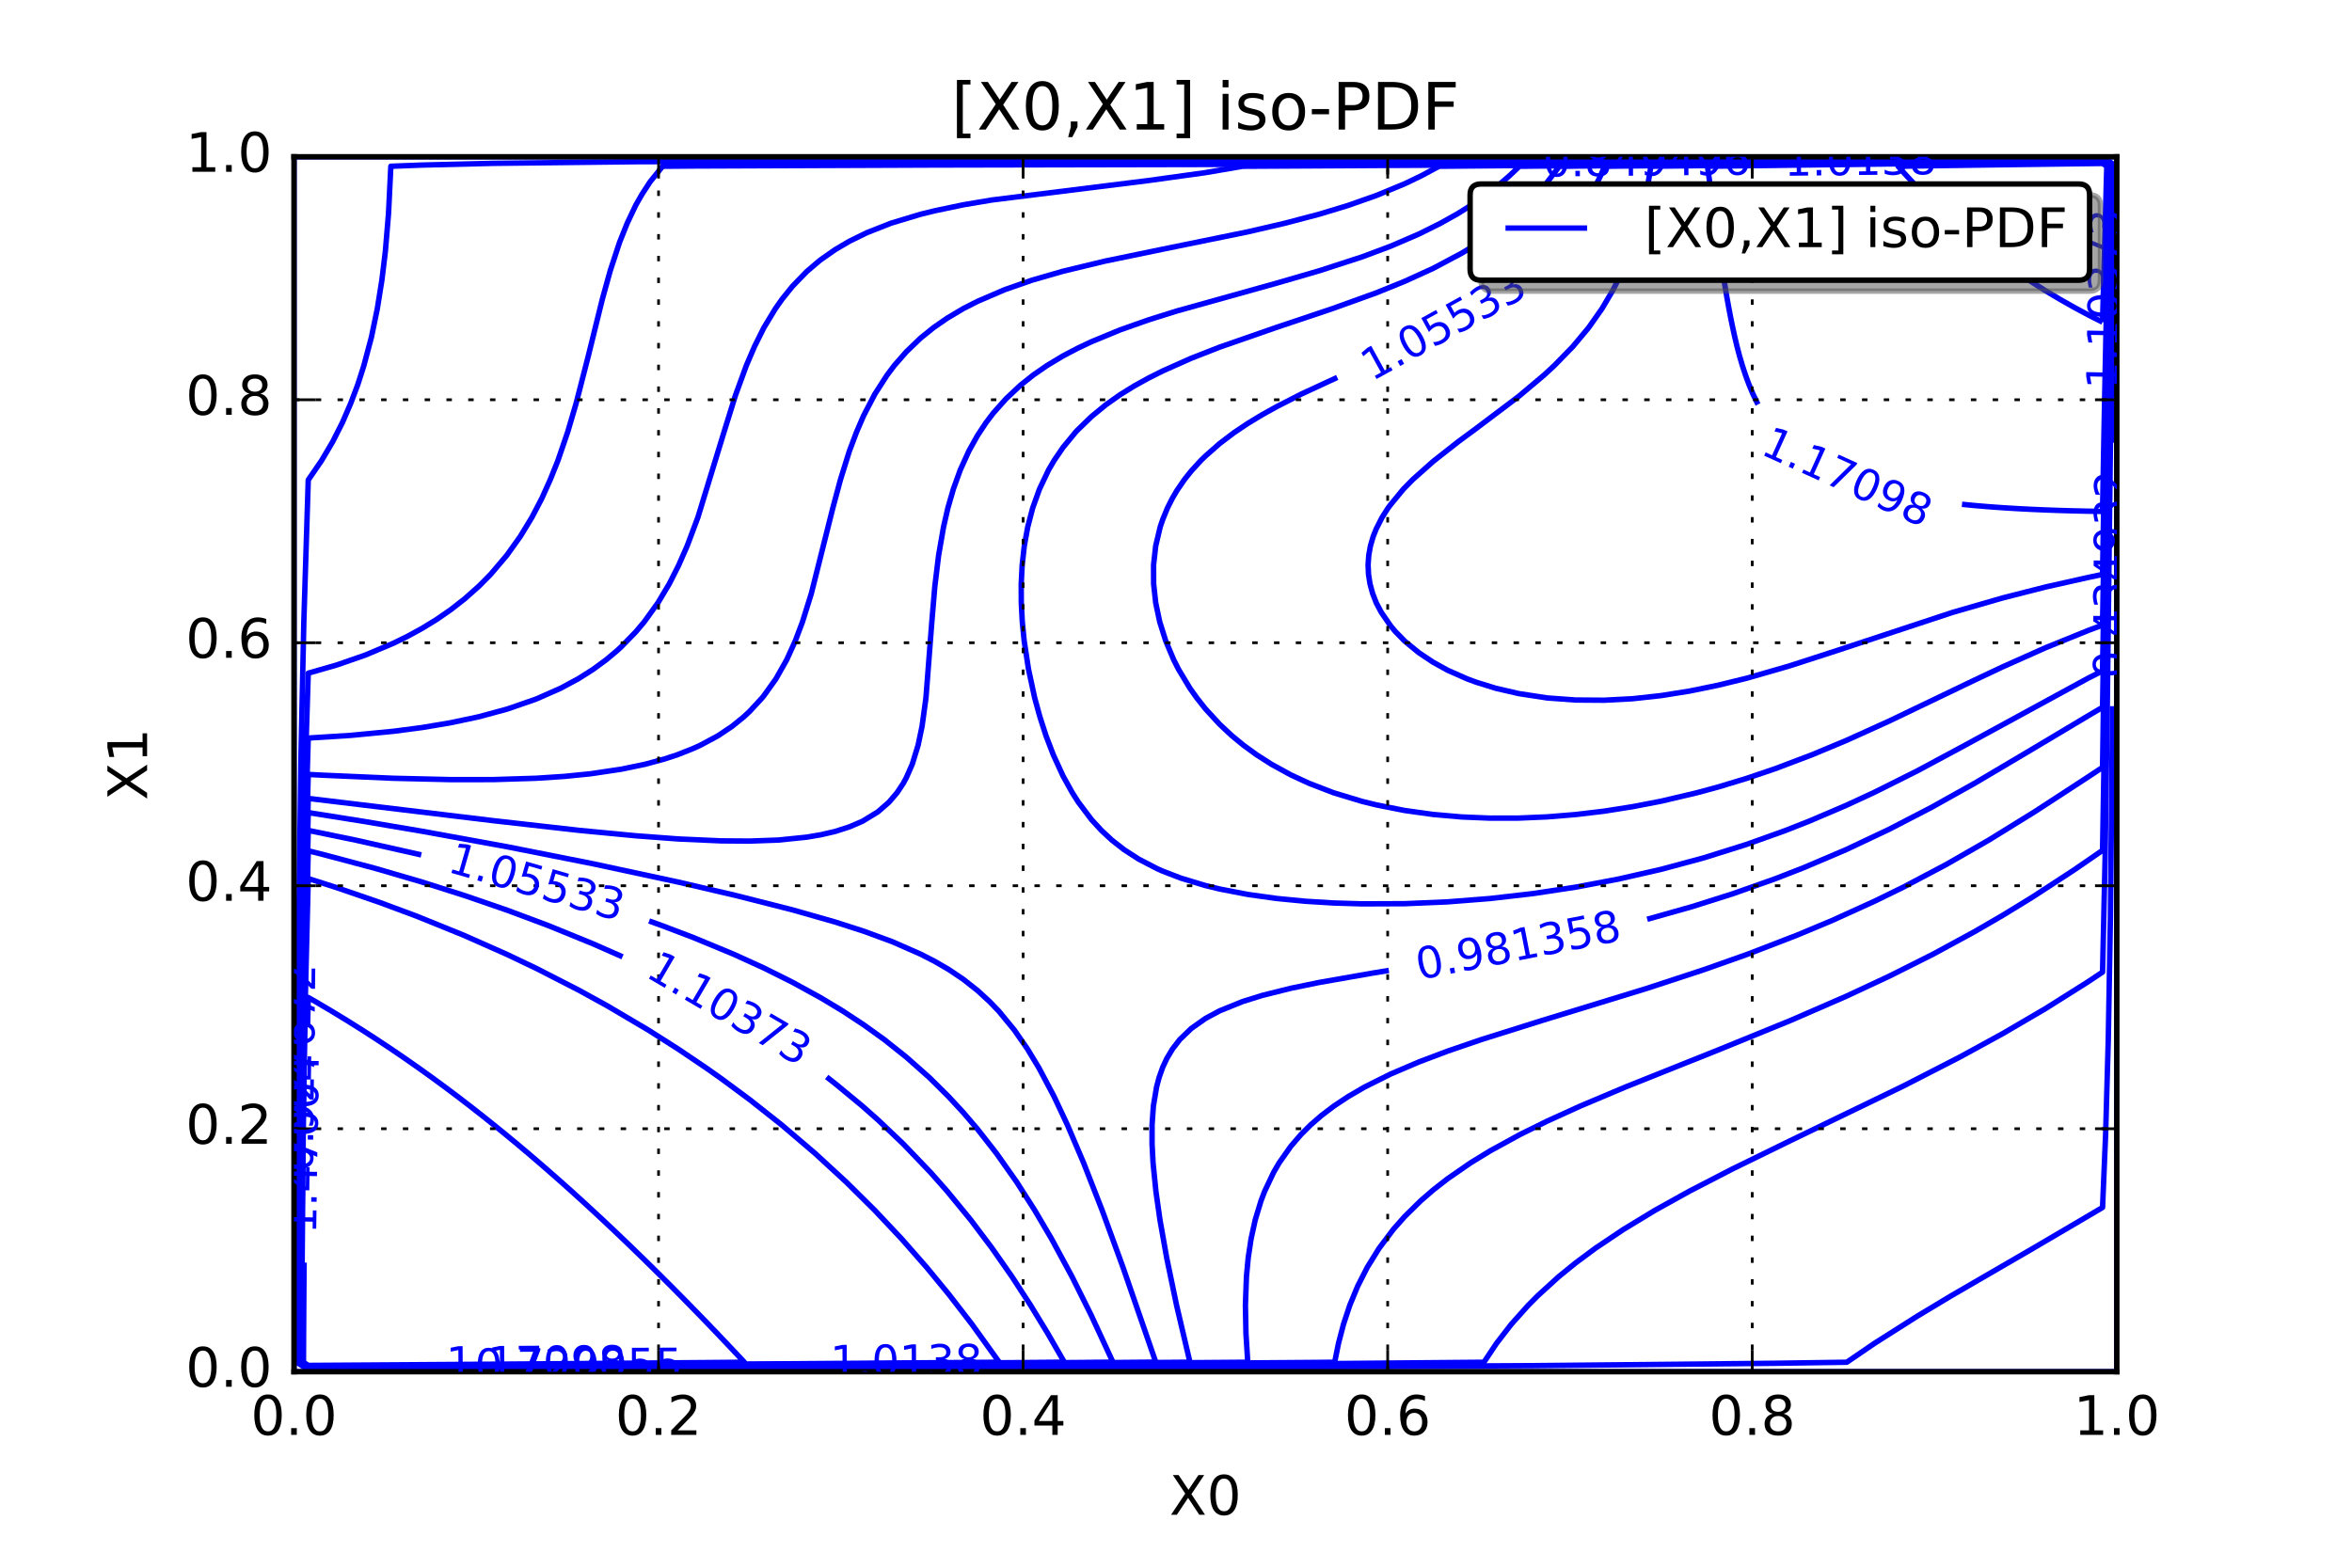 <?xml version="1.0" encoding="utf-8" standalone="no"?>
<!DOCTYPE svg PUBLIC "-//W3C//DTD SVG 1.1//EN"
  "http://www.w3.org/Graphics/SVG/1.1/DTD/svg11.dtd">
<!-- Created with matplotlib (http://matplotlib.org/) -->
<svg height="288pt" version="1.1" viewBox="0 0 432 288" width="432pt" xmlns="http://www.w3.org/2000/svg" xmlns:xlink="http://www.w3.org/1999/xlink">
 <defs>
  <style type="text/css">
*{stroke-linecap:butt;stroke-linejoin:round;stroke-miterlimit:100000;}
  </style>
 </defs>
 <g id="figure_1">
  <g id="patch_1">
   <path d="M 0 288 
L 432 288 
L 432 0 
L 0 0 
z
" style="fill:#ffffff;"/>
  </g>
  <g id="axes_1">
   <g id="patch_2">
    <path d="M 54 252 
L 388.8 252 
L 388.8 28.8 
L 54 28.8 
z
" style="fill:#ffffff;"/>
   </g>
   <g id="LineCollection_1">
    <path clip-path="url(#p05749e8654)" d="M 388.326 81.326 
L 388.727 30.544 
L 386.184 28.849 
L 169.088 29.548 
L 116.775 29.711 
L 90.619 30.005 
L 77.541 30.323 
L 71.787 30.544 
L 71.359 39.263 
L 70.775 46.237 
L 70.14 51.469 
L 69.304 56.7 
L 68.224 61.931 
L 66.832 67.162 
L 65.717 70.65 
L 64.402 74.138 
L 62.891 77.625 
L 61.125 81.112 
L 59.07 84.6 
L 56.616 88.176 
L 55.805 114.244 
L 55.286 138.656 
L 54.9 168.3 
L 54.637 206.662 
L 54.515 250.256 
L 56.616 251.657 
L 208.322 251.267 
L 281.559 250.885 
L 326.025 250.446 
L 339.208 250.256 
L 344.334 246.757 
L 352.181 241.778 
L 358.382 238.05 
L 373.413 229.331 
L 385.287 222.356 
L 386.184 221.817 
L 386.745 208.406 
L 387.236 190.969 
L 387.631 168.3 
L 387.963 135.169 
L 388.003 129.724 
L 388.003 129.724 
" style="fill:none;stroke:#0000ff;"/>
   </g>
   <g id="LineCollection_2">
    <path clip-path="url(#p05749e8654)" d="M 130.512 251.17 
L 224.016 250.682 
L 272.559 250.256 
L 274.882 246.769 
L 277.58 243.281 
L 280.699 239.794 
L 282.43 238.05 
L 286.263 234.562 
L 289.406 232.007 
L 293.008 229.331 
L 298.205 225.844 
L 303.959 222.356 
L 310.331 218.817 
L 318.178 214.763 
L 328.641 209.647 
L 349.566 199.527 
L 360.028 194.16 
L 367.875 189.868 
L 375.722 185.277 
L 383.291 180.506 
L 386.184 178.586 
L 386.649 157.838 
L 387.071 128.194 
L 388.239 30.544 
L 386.184 29.174 
L 302.484 29.794 
L 239.709 30.177 
L 171.703 30.317 
L 127.237 30.496 
L 121.707 30.544 
L 119.391 33.421 
L 117.866 35.775 
L 116.775 37.687 
L 115.202 41.006 
L 113.805 44.494 
L 112.085 49.725 
L 110.634 54.956 
L 108.049 65.419 
L 105.807 74.138 
L 104.267 79.369 
L 102.476 84.6 
L 101.081 88.088 
L 99.509 91.575 
L 97.687 95.062 
L 95.564 98.55 
L 93.07 102.037 
L 90.106 105.525 
L 88.003 107.647 
L 85.388 109.977 
L 82.772 112.021 
L 80.156 113.825 
L 77.541 115.427 
L 74.925 116.858 
L 72.309 118.145 
L 67.078 120.35 
L 61.847 122.165 
L 56.616 123.67 
L 55.991 143.887 
L 55.52 166.556 
L 55.144 196.2 
L 54.899 234.562 
L 54.853 250.256 
L 56.616 251.431 
L 82.113 251.349 
L 82.113 251.349 
" style="fill:none;stroke:#0000ff;"/>
   </g>
   <g id="LineCollection_3">
    <path clip-path="url(#p05749e8654)" d="M 278.285 30.258 
L 228.264 30.544 
L 221.4 31.717 
L 210.938 33.166 
L 182.166 36.742 
L 176.934 37.623 
L 171.703 38.72 
L 169.088 39.36 
L 163.643 41.006 
L 159.217 42.75 
L 156.009 44.321 
L 153.394 45.863 
L 150.778 47.693 
L 150.407 47.981 
L 148.162 49.897 
L 145.547 52.6 
L 143.651 54.956 
L 142.422 56.7 
L 140.31 60.188 
L 138.574 63.675 
L 137.08 67.162 
L 135.084 72.626 
L 132.981 79.369 
L 128.177 95.062 
L 126.215 100.294 
L 124.622 103.907 
L 122.921 107.269 
L 120.835 110.756 
L 118.324 114.244 
L 116.775 116.081 
L 114.159 118.769 
L 113.402 119.475 
L 111.324 121.219 
L 108.928 122.975 
L 106.193 124.706 
L 102.951 126.45 
L 98.466 128.424 
L 93.234 130.241 
L 87.93 131.681 
L 82.772 132.775 
L 77.541 133.654 
L 72.309 134.339 
L 64.463 135.094 
L 56.616 135.588 
L 56.06 154.35 
L 55.578 178.762 
L 55.229 208.406 
L 55.014 246.769 
L 55.005 250.256 
L 56.616 251.33 
L 171.703 250.806 
L 242.325 250.284 
L 245.143 250.256 
L 245.849 246.769 
L 246.763 243.281 
L 247.919 239.794 
L 249.359 236.306 
L 251.132 232.819 
L 253.296 229.331 
L 255.924 225.844 
L 258.019 223.476 
L 260.926 220.613 
L 263.25 218.601 
L 265.866 216.558 
L 270.09 213.637 
L 273.712 211.42 
L 279.217 208.406 
L 284.175 205.96 
L 290.304 203.175 
L 298.568 199.688 
L 316.016 192.713 
L 328.844 187.481 
L 339.103 183.02 
L 346.95 179.359 
L 355.085 175.275 
L 362.644 171.169 
L 367.875 168.135 
L 373.297 164.812 
L 380.953 159.816 
L 386.184 156.213 
L 386.623 129.938 
L 388.02 30.544 
L 386.184 29.32 
L 326.683 29.822 
L 326.683 29.822 
" style="fill:none;stroke:#0000ff;"/>
   </g>
   <g id="LineCollection_4">
    <path clip-path="url(#p05749e8654)" d="M 55.243 220.399 
L 55.098 250.256 
L 56.616 251.268 
L 169.088 250.713 
L 229.183 250.256 
L 228.851 245.025 
L 228.75 239.794 
L 228.938 234.562 
L 229.264 231.075 
L 229.789 227.588 
L 230.554 224.1 
L 231.612 220.613 
L 232.276 218.869 
L 233.925 215.381 
L 234.939 213.637 
L 237.094 210.58 
L 238.967 208.406 
L 240.72 206.662 
L 242.727 204.919 
L 245.027 203.175 
L 247.659 201.431 
L 250.66 199.688 
L 255.403 197.32 
L 260.634 195.084 
L 265.866 193.109 
L 272.111 190.969 
L 283.21 187.481 
L 302.484 181.574 
L 312.947 178.142 
L 321.049 175.275 
L 330.092 171.787 
L 336.488 169.112 
L 344.334 165.549 
L 349.566 162.99 
L 357.413 158.847 
L 365.259 154.35 
L 373.724 149.119 
L 383.569 142.706 
L 386.184 140.975 
L 386.753 102.037 
L 387.644 44.494 
L 387.886 30.544 
L 386.184 29.409 
L 315.562 30.071 
L 264.317 30.544 
L 261.072 32.288 
L 258.019 33.752 
L 252.787 35.916 
L 247.556 37.756 
L 242.325 39.343 
L 236.004 41.006 
L 229.247 42.578 
L 213.553 45.781 
L 202.907 47.981 
L 195.244 49.829 
L 189.559 51.469 
L 184.544 53.212 
L 179.55 55.359 
L 176.917 56.7 
L 173.984 58.444 
L 171.467 60.188 
L 169.088 62.108 
L 166.472 64.619 
L 164.247 67.162 
L 162.935 68.906 
L 160.689 72.394 
L 158.625 76.358 
L 157.325 79.369 
L 156.009 82.864 
L 154.378 88.088 
L 152.97 93.319 
L 149.025 109.013 
L 147.393 114.244 
L 146.077 117.731 
L 144.492 121.219 
L 142.52 124.706 
L 140.316 127.792 
L 139.995 128.194 
L 137.7 130.677 
L 136.628 131.681 
L 134.477 133.425 
L 131.872 135.169 
L 128.628 136.912 
L 127.237 137.541 
L 124.415 138.656 
L 122.006 139.445 
L 118.491 140.4 
L 114.159 141.302 
L 108.526 142.144 
L 103.697 142.629 
L 98.466 142.972 
L 90.619 143.216 
L 82.772 143.223 
L 72.309 142.977 
L 59.231 142.408 
L 56.616 142.271 
L 56.033 163.069 
L 55.846 172.003 
L 55.846 172.003 
" style="fill:none;stroke:#0000ff;"/>
   </g>
   <g id="LineCollection_5">
    <path clip-path="url(#p05749e8654)" d="M 302.549 168.88 
L 310.794 166.556 
L 318.178 164.22 
L 326.025 161.447 
L 331.256 159.415 
L 339.103 156.076 
L 346.95 152.37 
L 354.797 148.304 
L 362.699 143.887 
L 373.106 137.725 
L 383.569 131.479 
L 386.185 129.938 
L 387.794 30.544 
L 386.184 29.47 
L 318.178 30.141 
L 279.079 30.544 
L 277.248 32.288 
L 275.23 34.031 
L 272.994 35.775 
L 270.503 37.519 
L 267.719 39.263 
L 264.603 41.006 
L 260.634 42.983 
L 255.403 45.236 
L 250.172 47.193 
L 242.325 49.739 
L 234.478 52.019 
L 216.169 57.128 
L 210.938 58.767 
L 205.706 60.615 
L 200.475 62.775 
L 197.859 64.011 
L 195.184 65.419 
L 192.291 67.162 
L 189.77 68.906 
L 187.397 70.799 
L 184.781 73.261 
L 182.443 75.881 
L 181.121 77.625 
L 179.55 79.995 
L 177.955 82.856 
L 176.372 86.344 
L 175.113 89.831 
L 174.101 93.319 
L 173.304 96.806 
L 172.396 102.037 
L 171.703 107.727 
L 171.152 114.244 
L 170.074 128.194 
L 169.358 133.425 
L 168.628 136.912 
L 167.555 140.4 
L 166.472 142.864 
L 165.92 143.887 
L 164.768 145.631 
L 163.276 147.375 
L 161.241 149.146 
L 158.431 150.863 
L 156.009 151.906 
L 153.394 152.747 
L 150.778 153.351 
L 148.162 153.796 
L 142.931 154.327 
L 137.7 154.515 
L 132.469 154.477 
L 124.622 154.127 
L 116.775 153.541 
L 106.312 152.54 
L 90.619 150.768 
L 56.616 146.674 
L 56.069 166.556 
L 55.628 190.969 
L 55.3 222.356 
L 55.161 250.256 
L 56.616 251.226 
L 166.472 250.655 
L 218.564 250.256 
L 216.106 239.794 
L 214.29 231.075 
L 213.054 224.1 
L 212.311 218.869 
L 211.786 213.637 
L 211.604 210.15 
L 211.604 206.662 
L 211.849 203.175 
L 212.434 199.688 
L 212.897 197.944 
L 213.553 196.089 
L 214.313 194.456 
L 215.354 192.713 
L 216.703 190.969 
L 218.784 188.959 
L 221.4 187.107 
L 224.016 185.699 
L 228.227 183.994 
L 231.863 182.862 
L 237.094 181.557 
L 242.325 180.482 
L 252.134 178.762 
L 255.093 178.279 
L 255.093 178.279 
" style="fill:none;stroke:#0000ff;"/>
   </g>
   <g id="LineCollection_6">
    <path clip-path="url(#p05749e8654)" d="M 185.871 250.473 
L 212.291 250.256 
L 206.264 232.819 
L 202.44 222.356 
L 199.031 213.637 
L 196.056 206.662 
L 193.598 201.431 
L 190.827 196.2 
L 188.722 192.713 
L 186.305 189.225 
L 183.435 185.738 
L 181.755 183.994 
L 179.55 181.972 
L 176.934 179.908 
L 174.319 178.147 
L 171.703 176.622 
L 169.07 175.275 
L 163.856 172.987 
L 158.625 171.066 
L 153.394 169.385 
L 145.547 167.15 
L 135.084 164.494 
L 124.622 162.059 
L 108.928 158.685 
L 93.234 155.576 
L 77.541 152.714 
L 66.602 150.863 
L 56.616 149.278 
L 56.059 170.044 
L 55.633 194.456 
L 55.318 225.844 
L 55.2 250.256 
L 56.616 251.2 
L 147.072 250.735 
L 147.072 250.735 
" style="fill:none;stroke:#0000ff;"/>
    <path clip-path="url(#p05749e8654)" d="M 322.32 30.154 
L 286.422 30.544 
L 283.759 34.031 
L 281.559 36.492 
L 278.66 39.263 
L 276.328 41.223 
L 273.712 43.178 
L 271.097 44.928 
L 268.481 46.51 
L 263.25 49.289 
L 258.019 51.675 
L 252.787 53.794 
L 244.724 56.7 
L 234.323 60.188 
L 224.016 63.773 
L 218.784 65.82 
L 213.553 68.149 
L 210.938 69.462 
L 208.322 70.909 
L 205.706 72.53 
L 203.091 74.38 
L 200.475 76.528 
L 197.859 79.066 
L 197.574 79.369 
L 195.244 82.206 
L 193.612 84.6 
L 192.589 86.344 
L 190.934 89.831 
L 189.678 93.319 
L 188.768 96.806 
L 188.137 100.294 
L 187.747 103.781 
L 187.57 107.269 
L 187.584 110.756 
L 187.769 114.244 
L 188.114 117.731 
L 188.912 122.963 
L 190.04 128.194 
L 190.997 131.681 
L 192.124 135.169 
L 193.459 138.656 
L 195.244 142.547 
L 196.955 145.631 
L 198.068 147.375 
L 200.475 150.566 
L 202.35 152.606 
L 204.234 154.35 
L 206.464 156.094 
L 209.166 157.838 
L 212.534 159.581 
L 213.553 160.036 
L 216.904 161.325 
L 221.4 162.684 
L 224.016 163.319 
L 229.247 164.328 
L 234.478 165.058 
L 239.709 165.566 
L 244.941 165.888 
L 250.172 166.048 
L 258.019 166.016 
L 265.866 165.682 
L 273.712 165.065 
L 281.559 164.162 
L 289.406 162.979 
L 297.253 161.497 
L 305.1 159.708 
L 312.947 157.592 
L 320.794 155.128 
L 327.842 152.606 
L 332.281 150.863 
L 339.103 147.949 
L 344.334 145.526 
L 352.181 141.599 
L 360.91 136.912 
L 383.569 124.568 
L 386.184 123.253 
L 387.739 30.544 
L 386.184 29.507 
L 361.118 29.738 
L 361.118 29.738 
" style="fill:none;stroke:#0000ff;"/>
   </g>
   <g id="LineCollection_7">
    <path clip-path="url(#p05749e8654)" d="M 77.374 157.056 
L 65.365 154.35 
L 56.616 152.552 
L 56.614 152.606 
L 56.067 173.531 
L 55.629 199.688 
L 55.337 231.075 
L 55.249 250.256 
L 56.616 251.167 
L 161.241 250.59 
L 204.423 250.256 
L 200.384 241.537 
L 196.912 234.562 
L 193.142 227.588 
L 190.012 222.272 
L 186.721 217.125 
L 183.031 211.894 
L 179.55 207.444 
L 176.934 204.385 
L 174.2 201.431 
L 170.683 197.944 
L 166.472 194.212 
L 162.399 190.969 
L 158.625 188.257 
L 154.798 185.738 
L 150.778 183.318 
L 145.547 180.45 
L 140.316 177.837 
L 134.692 175.275 
L 127.237 172.19 
L 121.584 170.044 
L 119.229 169.194 
L 119.229 169.194 
" style="fill:none;stroke:#0000ff;"/>
    <path clip-path="url(#p05749e8654)" d="M 245.614 69.337 
L 239.014 72.394 
L 234.478 74.716 
L 231.863 76.168 
L 229.247 77.747 
L 226.631 79.499 
L 224.016 81.485 
L 221.4 83.788 
L 220.562 84.6 
L 218.784 86.546 
L 217.558 88.088 
L 216.169 90.116 
L 215.311 91.575 
L 214.432 93.319 
L 213.553 95.463 
L 213.098 96.806 
L 212.272 100.294 
L 211.882 103.781 
L 211.892 107.269 
L 212.273 110.756 
L 213.01 114.244 
L 214.109 117.731 
L 215.582 121.219 
L 216.466 122.963 
L 218.567 126.45 
L 219.806 128.194 
L 221.4 130.211 
L 224.016 133.057 
L 226.277 135.169 
L 228.401 136.912 
L 230.796 138.656 
L 233.525 140.4 
L 237.094 142.357 
L 240.4 143.887 
L 244.941 145.64 
L 250.172 147.222 
L 252.787 147.864 
L 258.019 148.899 
L 263.25 149.626 
L 268.481 150.085 
L 273.712 150.301 
L 278.944 150.291 
L 284.175 150.067 
L 289.406 149.641 
L 294.637 149.02 
L 299.869 148.195 
L 305.1 147.187 
L 311.703 145.631 
L 315.562 144.585 
L 320.794 143 
L 326.025 141.228 
L 332.82 138.656 
L 339.103 136.034 
L 346.95 132.484 
L 362.644 124.955 
L 367.875 122.49 
L 375.722 118.991 
L 383.569 115.812 
L 386.184 114.832 
L 387.325 47.981 
L 387.668 30.544 
L 386.184 29.555 
L 320.794 30.245 
L 294.717 30.544 
L 293.978 32.288 
L 292.022 36.293 
L 290.247 39.263 
L 289.079 41.006 
L 286.367 44.494 
L 283.249 47.82 
L 283.249 47.82 
" style="fill:none;stroke:#0000ff;"/>
   </g>
   <g id="LineCollection_8">
    <path clip-path="url(#p05749e8654)" d="M 114.346 175.778 
L 108.928 173.392 
L 100.723 170.044 
L 93.234 167.244 
L 85.388 164.541 
L 77.541 162.048 
L 69.104 159.581 
L 59.231 156.951 
L 56.616 156.297 
L 56.086 177.019 
L 55.659 203.175 
L 55.376 234.562 
L 55.306 250.256 
L 56.616 251.129 
L 161.241 250.525 
L 195.493 250.256 
L 192.482 245.025 
L 189.292 239.794 
L 185.89 234.562 
L 182.166 229.239 
L 178.292 224.1 
L 173.996 218.869 
L 170.916 215.381 
L 165.905 210.15 
L 161.241 205.717 
L 158.369 203.175 
L 153.394 199.065 
L 151.837 197.847 
L 151.837 197.847 
" style="fill:none;stroke:#0000ff;"/>
    <path clip-path="url(#p05749e8654)" d="M 387.532 33.161 
L 387.586 30.544 
L 386.184 29.61 
L 323.409 30.299 
L 303.227 30.544 
L 302.366 35.775 
L 301.583 39.263 
L 300.625 42.75 
L 299.454 46.237 
L 298.025 49.725 
L 296.304 53.212 
L 294.247 56.7 
L 291.792 60.188 
L 288.883 63.675 
L 285.483 67.162 
L 283.598 68.906 
L 278.944 72.82 
L 271.097 78.739 
L 267.88 81.112 
L 263.25 84.75 
L 259.497 88.088 
L 257.786 89.831 
L 255.403 92.722 
L 254.955 93.319 
L 253.845 95.062 
L 252.787 97.143 
L 252.221 98.55 
L 251.713 100.294 
L 251.4 102.037 
L 251.282 103.781 
L 251.36 105.525 
L 251.636 107.269 
L 252.111 109.013 
L 252.787 110.756 
L 253.708 112.5 
L 255.403 114.953 
L 256.262 115.987 
L 258.019 117.789 
L 260.634 119.931 
L 263.25 121.671 
L 265.866 123.117 
L 269.454 124.706 
L 271.097 125.315 
L 274.751 126.45 
L 278.944 127.417 
L 284.175 128.218 
L 289.406 128.6 
L 294.637 128.637 
L 299.869 128.362 
L 305.1 127.789 
L 310.331 126.956 
L 315.562 125.884 
L 320.794 124.606 
L 328.641 122.347 
L 337.513 119.475 
L 358.648 112.5 
L 367.875 109.838 
L 375.722 107.837 
L 383.569 106.076 
L 386.185 105.525 
L 386.668 76.752 
L 386.668 76.752 
" style="fill:none;stroke:#0000ff;"/>
   </g>
   <g id="LineCollection_9">
    <path clip-path="url(#p05749e8654)" d="M 120.265 250.719 
L 183.534 250.256 
L 178.523 243.281 
L 174.319 237.837 
L 170.195 232.819 
L 165.603 227.588 
L 160.682 222.356 
L 155.4 217.125 
L 149.716 211.894 
L 143.578 206.662 
L 137.7 202.015 
L 132.469 198.143 
L 129.718 196.2 
L 124.55 192.713 
L 119.065 189.225 
L 111.544 184.783 
L 106.312 181.905 
L 98.466 177.884 
L 92.985 175.275 
L 85.107 171.787 
L 76.498 168.3 
L 69.694 165.77 
L 61.836 163.069 
L 56.616 161.395 
L 56.103 182.25 
L 55.694 208.406 
L 55.43 239.794 
L 55.386 250.256 
L 56.616 251.076 
L 76.666 250.973 
L 76.666 250.973 
" style="fill:none;stroke:#0000ff;"/>
    <path clip-path="url(#p05749e8654)" d="M 360.367 92.643 
L 362.644 92.868 
L 365.259 93.089 
L 367.875 93.276 
L 368.561 93.319 
L 370.491 93.436 
L 373.106 93.572 
L 375.722 93.684 
L 378.337 93.777 
L 380.953 93.852 
L 383.569 93.911 
L 386.184 93.956 
L 386.195 93.319 
L 386.226 91.575 
L 386.257 89.831 
L 386.288 88.088 
L 386.32 86.344 
L 386.351 84.6 
L 386.383 82.856 
L 386.416 81.112 
L 386.448 79.369 
L 386.481 77.625 
L 386.515 75.881 
L 386.549 74.138 
L 386.583 72.394 
L 386.617 70.65 
L 386.652 68.906 
L 386.687 67.162 
L 386.722 65.419 
L 386.758 63.675 
L 386.794 61.931 
L 386.83 60.188 
L 386.867 58.444 
L 386.903 56.7 
L 386.941 54.956 
L 386.978 53.212 
L 387.015 51.469 
L 387.053 49.725 
L 387.091 47.981 
L 387.129 46.237 
L 387.167 44.494 
L 387.205 42.75 
L 387.243 41.006 
L 387.281 39.263 
L 387.319 37.519 
L 387.357 35.775 
L 387.395 34.031 
L 387.433 32.288 
L 387.471 30.544 
L 386.184 29.686 
L 383.569 29.712 
L 380.953 29.738 
L 378.337 29.765 
L 375.722 29.792 
L 373.106 29.82 
L 370.491 29.848 
L 367.875 29.876 
L 365.259 29.905 
L 362.644 29.935 
L 360.028 29.964 
L 357.413 29.995 
L 354.797 30.025 
L 352.181 30.056 
L 349.566 30.088 
L 346.95 30.12 
L 344.334 30.152 
L 341.719 30.184 
L 339.103 30.217 
L 336.488 30.25 
L 333.872 30.283 
L 331.256 30.316 
L 328.641 30.35 
L 326.025 30.383 
L 323.409 30.417 
L 320.794 30.451 
L 318.178 30.485 
L 315.562 30.519 
L 313.612 30.544 
L 313.859 32.288 
L 314.106 34.031 
L 314.353 35.775 
L 314.6 37.519 
L 314.849 39.263 
L 315.1 41.006 
L 315.353 42.75 
L 315.562 44.187 
L 315.608 44.494 
L 315.861 46.237 
L 316.119 47.981 
L 316.384 49.725 
L 316.658 51.469 
L 316.944 53.212 
L 317.243 54.956 
L 317.56 56.7 
L 317.896 58.444 
L 318.178 59.82 
L 318.256 60.188 
L 318.637 61.931 
L 319.053 63.675 
L 319.513 65.419 
L 320.026 67.162 
L 320.602 68.906 
L 320.794 69.445 
L 321.244 70.65 
L 321.973 72.394 
L 322.815 74.138 
L 322.905 74.303 
" style="fill:none;stroke:#0000ff;"/>
   </g>
   <g id="LineCollection_10">
    <path clip-path="url(#p05749e8654)" d="M 55.855 231.949 
L 55.847 232.819 
L 55.833 234.562 
L 55.82 236.306 
L 55.807 238.05 
L 55.796 239.794 
L 55.785 241.537 
L 55.774 243.281 
L 55.764 245.025 
L 55.755 246.769 
L 55.747 248.512 
L 55.74 250.256 
L 56.616 250.84 
L 59.231 250.824 
L 61.847 250.807 
L 64.463 250.79 
L 67.078 250.774 
L 69.694 250.756 
L 72.309 250.739 
L 74.925 250.722 
L 77.541 250.704 
L 80.156 250.686 
L 82.772 250.669 
L 85.388 250.65 
L 88.003 250.632 
L 90.619 250.614 
L 93.234 250.595 
L 95.85 250.576 
L 98.466 250.557 
L 101.081 250.538 
L 103.697 250.519 
L 106.312 250.499 
L 108.928 250.479 
L 111.544 250.459 
L 114.159 250.439 
L 116.775 250.419 
L 119.391 250.398 
L 122.006 250.377 
L 124.622 250.356 
L 127.237 250.335 
L 129.853 250.314 
L 132.469 250.292 
L 135.084 250.27 
L 136.721 250.256 
L 135.084 248.512 
L 133.444 246.769 
L 132.469 245.747 
L 131.785 245.025 
L 130.11 243.281 
L 129.853 243.016 
L 128.429 241.537 
L 127.237 240.32 
L 126.727 239.794 
L 125.012 238.05 
L 124.622 237.658 
L 123.287 236.306 
L 122.006 235.032 
L 121.539 234.562 
L 119.778 232.819 
L 119.391 232.441 
L 118.004 231.075 
L 116.775 229.886 
L 116.207 229.331 
L 114.39 227.588 
L 114.159 227.369 
L 112.562 225.844 
L 111.544 224.891 
L 110.707 224.1 
L 108.928 222.452 
L 108.826 222.356 
L 106.932 220.613 
L 106.312 220.055 
L 105.011 218.869 
L 103.697 217.699 
L 103.059 217.125 
L 101.081 215.387 
L 101.075 215.381 
L 99.075 213.637 
L 98.466 213.119 
L 97.04 211.894 
L 95.85 210.896 
L 94.968 210.15 
L 93.234 208.72 
L 92.858 208.406 
L 90.71 206.662 
L 90.619 206.59 
L 88.53 204.919 
L 88.003 204.508 
L 86.305 203.175 
L 85.388 202.474 
L 84.032 201.431 
L 82.772 200.488 
L 81.709 199.688 
L 80.156 198.55 
L 79.333 197.944 
L 77.541 196.661 
L 76.9 196.2 
L 74.925 194.82 
L 74.407 194.456 
L 72.309 193.027 
L 71.85 192.713 
L 69.694 191.281 
L 69.224 190.969 
L 67.078 189.583 
L 66.525 189.225 
L 64.463 187.93 
L 63.747 187.481 
L 61.847 186.324 
L 60.883 185.738 
L 59.231 184.763 
L 57.926 183.994 
L 56.616 183.245 
L 56.597 183.994 
L 56.556 185.738 
L 56.515 187.481 
L 56.496 188.354 
" style="fill:none;stroke:#0000ff;"/>
    <path clip-path="url(#p05749e8654)" d="M 386.184 59.184 
L 386.204 58.444 
L 386.25 56.7 
L 386.296 54.956 
L 386.343 53.212 
L 386.39 51.469 
L 386.437 49.725 
L 386.484 47.981 
L 386.532 46.237 
L 386.579 44.494 
L 386.627 42.75 
L 386.675 41.006 
L 386.722 39.263 
L 386.77 37.519 
L 386.818 35.775 
L 386.865 34.031 
L 386.913 32.288 
L 386.96 30.544 
L 386.184 30.027 
L 383.569 30.059 
L 380.953 30.092 
L 378.337 30.125 
L 375.722 30.159 
L 373.106 30.194 
L 370.491 30.229 
L 367.875 30.265 
L 365.259 30.301 
L 362.644 30.338 
L 360.028 30.375 
L 357.413 30.413 
L 354.797 30.451 
L 352.181 30.49 
L 349.566 30.53 
L 348.629 30.544 
L 349.566 31.601 
L 350.188 32.288 
L 351.808 34.031 
L 352.181 34.425 
L 353.489 35.775 
L 354.797 37.079 
L 355.249 37.519 
L 357.082 39.263 
L 357.413 39.571 
L 358.993 41.006 
L 360.028 41.919 
L 360.996 42.75 
L 362.644 44.125 
L 363.099 44.494 
L 365.259 46.2 
L 365.308 46.237 
L 367.626 47.981 
L 367.875 48.164 
L 370.071 49.725 
L 370.491 50.017 
L 372.655 51.469 
L 373.106 51.765 
L 375.394 53.212 
L 375.722 53.416 
L 378.306 54.956 
L 378.337 54.975 
L 380.953 56.456 
L 381.402 56.7 
L 383.569 57.858 
L 384.714 58.444 
L 386.184 59.184 
" style="fill:none;stroke:#0000ff;"/>
   </g>
   <g id="line2d_1">
    <path clip-path="url(#p05749e8654)" d="M 54 252 
L 388.8 252 
L 388.8 28.8 
L 54 28.8 
L 54 252 
" style="fill:none;stroke:#0000ff;stroke-linecap:square;"/>
   </g>
   <g id="patch_3">
    <path d="M 54 252 
L 388.8 252 
" style="fill:none;stroke:#000000;stroke-linecap:square;stroke-linejoin:miter;"/>
   </g>
   <g id="patch_4">
    <path d="M 54 28.8 
L 388.8 28.8 
" style="fill:none;stroke:#000000;stroke-linecap:square;stroke-linejoin:miter;"/>
   </g>
   <g id="patch_5">
    <path d="M 388.8 252 
L 388.8 28.8 
" style="fill:none;stroke:#000000;stroke-linecap:square;stroke-linejoin:miter;"/>
   </g>
   <g id="patch_6">
    <path d="M 54 252 
L 54 28.8 
" style="fill:none;stroke:#000000;stroke-linecap:square;stroke-linejoin:miter;"/>
   </g>
   <g id="matplotlib.axis_1">
    <g id="xtick_1">
     <g id="line2d_2">
      <path clip-path="url(#p05749e8654)" d="M 54 252 
L 54 28.8 
" style="fill:none;stroke:#000000;stroke-dasharray:1,3;stroke-dashoffset:0.0;stroke-width:0.5;"/>
     </g>
     <g id="line2d_3">
      <defs>
       <path d="M 0 0 
L 0 -4 
" id="mb6bfdeb6b0" style="stroke:#000000;stroke-width:0.5;"/>
      </defs>
      <g>
       <use style="stroke:#000000;stroke-width:0.5;" x="54.0" xlink:href="#mb6bfdeb6b0" y="252.0"/>
      </g>
     </g>
     <g id="line2d_4">
      <defs>
       <path d="M 0 0 
L 0 4 
" id="m4d951a30f0" style="stroke:#000000;stroke-width:0.5;"/>
      </defs>
      <g>
       <use style="stroke:#000000;stroke-width:0.5;" x="54.0" xlink:href="#m4d951a30f0" y="28.8"/>
      </g>
     </g>
     <g id="text_1">
      <!-- 0.0 -->
      <defs>
       <path d="M 10.688 12.406 
L 21 12.406 
L 21 0 
L 10.688 0 
z
" id="BitstreamVeraSans-Roman-2e"/>
       <path d="M 31.781 66.406 
Q 24.172 66.406 20.328 58.906 
Q 16.5 51.422 16.5 36.375 
Q 16.5 21.391 20.328 13.891 
Q 24.172 6.391 31.781 6.391 
Q 39.453 6.391 43.281 13.891 
Q 47.125 21.391 47.125 36.375 
Q 47.125 51.422 43.281 58.906 
Q 39.453 66.406 31.781 66.406 
M 31.781 74.219 
Q 44.047 74.219 50.516 64.516 
Q 56.984 54.828 56.984 36.375 
Q 56.984 17.969 50.516 8.266 
Q 44.047 -1.422 31.781 -1.422 
Q 19.531 -1.422 13.062 8.266 
Q 6.594 17.969 6.594 36.375 
Q 6.594 54.828 13.062 64.516 
Q 19.531 74.219 31.781 74.219 
" id="BitstreamVeraSans-Roman-30"/>
      </defs>
      <g transform="translate(46.048 263.598)scale(0.1 -0.1)">
       <use xlink:href="#BitstreamVeraSans-Roman-30"/>
       <use x="63.623" xlink:href="#BitstreamVeraSans-Roman-2e"/>
       <use x="95.41" xlink:href="#BitstreamVeraSans-Roman-30"/>
      </g>
     </g>
    </g>
    <g id="xtick_2">
     <g id="line2d_5">
      <path clip-path="url(#p05749e8654)" d="M 120.96 252 
L 120.96 28.8 
" style="fill:none;stroke:#000000;stroke-dasharray:1,3;stroke-dashoffset:0.0;stroke-width:0.5;"/>
     </g>
     <g id="line2d_6">
      <g>
       <use style="stroke:#000000;stroke-width:0.5;" x="120.96" xlink:href="#mb6bfdeb6b0" y="252.0"/>
      </g>
     </g>
     <g id="line2d_7">
      <g>
       <use style="stroke:#000000;stroke-width:0.5;" x="120.96" xlink:href="#m4d951a30f0" y="28.8"/>
      </g>
     </g>
     <g id="text_2">
      <!-- 0.2 -->
      <defs>
       <path d="M 19.188 8.297 
L 53.609 8.297 
L 53.609 0 
L 7.328 0 
L 7.328 8.297 
Q 12.938 14.109 22.625 23.891 
Q 32.328 33.688 34.812 36.531 
Q 39.547 41.844 41.422 45.531 
Q 43.312 49.219 43.312 52.781 
Q 43.312 58.594 39.234 62.25 
Q 35.156 65.922 28.609 65.922 
Q 23.969 65.922 18.812 64.312 
Q 13.672 62.703 7.812 59.422 
L 7.812 69.391 
Q 13.766 71.781 18.938 73 
Q 24.125 74.219 28.422 74.219 
Q 39.75 74.219 46.484 68.547 
Q 53.219 62.891 53.219 53.422 
Q 53.219 48.922 51.531 44.891 
Q 49.859 40.875 45.406 35.406 
Q 44.188 33.984 37.641 27.219 
Q 31.109 20.453 19.188 8.297 
" id="BitstreamVeraSans-Roman-32"/>
      </defs>
      <g transform="translate(113.008 263.598)scale(0.1 -0.1)">
       <use xlink:href="#BitstreamVeraSans-Roman-30"/>
       <use x="63.623" xlink:href="#BitstreamVeraSans-Roman-2e"/>
       <use x="95.41" xlink:href="#BitstreamVeraSans-Roman-32"/>
      </g>
     </g>
    </g>
    <g id="xtick_3">
     <g id="line2d_8">
      <path clip-path="url(#p05749e8654)" d="M 187.92 252 
L 187.92 28.8 
" style="fill:none;stroke:#000000;stroke-dasharray:1,3;stroke-dashoffset:0.0;stroke-width:0.5;"/>
     </g>
     <g id="line2d_9">
      <g>
       <use style="stroke:#000000;stroke-width:0.5;" x="187.92" xlink:href="#mb6bfdeb6b0" y="252.0"/>
      </g>
     </g>
     <g id="line2d_10">
      <g>
       <use style="stroke:#000000;stroke-width:0.5;" x="187.92" xlink:href="#m4d951a30f0" y="28.8"/>
      </g>
     </g>
     <g id="text_3">
      <!-- 0.4 -->
      <defs>
       <path d="M 37.797 64.312 
L 12.891 25.391 
L 37.797 25.391 
z
M 35.203 72.906 
L 47.609 72.906 
L 47.609 25.391 
L 58.016 25.391 
L 58.016 17.188 
L 47.609 17.188 
L 47.609 0 
L 37.797 0 
L 37.797 17.188 
L 4.891 17.188 
L 4.891 26.703 
z
" id="BitstreamVeraSans-Roman-34"/>
      </defs>
      <g transform="translate(179.968 263.598)scale(0.1 -0.1)">
       <use xlink:href="#BitstreamVeraSans-Roman-30"/>
       <use x="63.623" xlink:href="#BitstreamVeraSans-Roman-2e"/>
       <use x="95.41" xlink:href="#BitstreamVeraSans-Roman-34"/>
      </g>
     </g>
    </g>
    <g id="xtick_4">
     <g id="line2d_11">
      <path clip-path="url(#p05749e8654)" d="M 254.88 252 
L 254.88 28.8 
" style="fill:none;stroke:#000000;stroke-dasharray:1,3;stroke-dashoffset:0.0;stroke-width:0.5;"/>
     </g>
     <g id="line2d_12">
      <g>
       <use style="stroke:#000000;stroke-width:0.5;" x="254.88" xlink:href="#mb6bfdeb6b0" y="252.0"/>
      </g>
     </g>
     <g id="line2d_13">
      <g>
       <use style="stroke:#000000;stroke-width:0.5;" x="254.88" xlink:href="#m4d951a30f0" y="28.8"/>
      </g>
     </g>
     <g id="text_4">
      <!-- 0.6 -->
      <defs>
       <path d="M 33.016 40.375 
Q 26.375 40.375 22.484 35.828 
Q 18.609 31.297 18.609 23.391 
Q 18.609 15.531 22.484 10.953 
Q 26.375 6.391 33.016 6.391 
Q 39.656 6.391 43.531 10.953 
Q 47.406 15.531 47.406 23.391 
Q 47.406 31.297 43.531 35.828 
Q 39.656 40.375 33.016 40.375 
M 52.594 71.297 
L 52.594 62.312 
Q 48.875 64.062 45.094 64.984 
Q 41.312 65.922 37.594 65.922 
Q 27.828 65.922 22.672 59.328 
Q 17.531 52.734 16.797 39.406 
Q 19.672 43.656 24.016 45.922 
Q 28.375 48.188 33.594 48.188 
Q 44.578 48.188 50.953 41.516 
Q 57.328 34.859 57.328 23.391 
Q 57.328 12.156 50.688 5.359 
Q 44.047 -1.422 33.016 -1.422 
Q 20.359 -1.422 13.672 8.266 
Q 6.984 17.969 6.984 36.375 
Q 6.984 53.656 15.188 63.938 
Q 23.391 74.219 37.203 74.219 
Q 40.922 74.219 44.703 73.484 
Q 48.484 72.75 52.594 71.297 
" id="BitstreamVeraSans-Roman-36"/>
      </defs>
      <g transform="translate(246.928 263.598)scale(0.1 -0.1)">
       <use xlink:href="#BitstreamVeraSans-Roman-30"/>
       <use x="63.623" xlink:href="#BitstreamVeraSans-Roman-2e"/>
       <use x="95.41" xlink:href="#BitstreamVeraSans-Roman-36"/>
      </g>
     </g>
    </g>
    <g id="xtick_5">
     <g id="line2d_14">
      <path clip-path="url(#p05749e8654)" d="M 321.84 252 
L 321.84 28.8 
" style="fill:none;stroke:#000000;stroke-dasharray:1,3;stroke-dashoffset:0.0;stroke-width:0.5;"/>
     </g>
     <g id="line2d_15">
      <g>
       <use style="stroke:#000000;stroke-width:0.5;" x="321.84" xlink:href="#mb6bfdeb6b0" y="252.0"/>
      </g>
     </g>
     <g id="line2d_16">
      <g>
       <use style="stroke:#000000;stroke-width:0.5;" x="321.84" xlink:href="#m4d951a30f0" y="28.8"/>
      </g>
     </g>
     <g id="text_5">
      <!-- 0.8 -->
      <defs>
       <path d="M 31.781 34.625 
Q 24.75 34.625 20.719 30.859 
Q 16.703 27.094 16.703 20.516 
Q 16.703 13.922 20.719 10.156 
Q 24.75 6.391 31.781 6.391 
Q 38.812 6.391 42.859 10.172 
Q 46.922 13.969 46.922 20.516 
Q 46.922 27.094 42.891 30.859 
Q 38.875 34.625 31.781 34.625 
M 21.922 38.812 
Q 15.578 40.375 12.031 44.719 
Q 8.5 49.078 8.5 55.328 
Q 8.5 64.062 14.719 69.141 
Q 20.953 74.219 31.781 74.219 
Q 42.672 74.219 48.875 69.141 
Q 55.078 64.062 55.078 55.328 
Q 55.078 49.078 51.531 44.719 
Q 48 40.375 41.703 38.812 
Q 48.828 37.156 52.797 32.312 
Q 56.781 27.484 56.781 20.516 
Q 56.781 9.906 50.312 4.234 
Q 43.844 -1.422 31.781 -1.422 
Q 19.734 -1.422 13.25 4.234 
Q 6.781 9.906 6.781 20.516 
Q 6.781 27.484 10.781 32.312 
Q 14.797 37.156 21.922 38.812 
M 18.312 54.391 
Q 18.312 48.734 21.844 45.562 
Q 25.391 42.391 31.781 42.391 
Q 38.141 42.391 41.719 45.562 
Q 45.312 48.734 45.312 54.391 
Q 45.312 60.062 41.719 63.234 
Q 38.141 66.406 31.781 66.406 
Q 25.391 66.406 21.844 63.234 
Q 18.312 60.062 18.312 54.391 
" id="BitstreamVeraSans-Roman-38"/>
      </defs>
      <g transform="translate(313.888 263.598)scale(0.1 -0.1)">
       <use xlink:href="#BitstreamVeraSans-Roman-30"/>
       <use x="63.623" xlink:href="#BitstreamVeraSans-Roman-2e"/>
       <use x="95.41" xlink:href="#BitstreamVeraSans-Roman-38"/>
      </g>
     </g>
    </g>
    <g id="xtick_6">
     <g id="line2d_17">
      <path clip-path="url(#p05749e8654)" d="M 388.8 252 
L 388.8 28.8 
" style="fill:none;stroke:#000000;stroke-dasharray:1,3;stroke-dashoffset:0.0;stroke-width:0.5;"/>
     </g>
     <g id="line2d_18">
      <g>
       <use style="stroke:#000000;stroke-width:0.5;" x="388.8" xlink:href="#mb6bfdeb6b0" y="252.0"/>
      </g>
     </g>
     <g id="line2d_19">
      <g>
       <use style="stroke:#000000;stroke-width:0.5;" x="388.8" xlink:href="#m4d951a30f0" y="28.8"/>
      </g>
     </g>
     <g id="text_6">
      <!-- 1.0 -->
      <defs>
       <path d="M 12.406 8.297 
L 28.516 8.297 
L 28.516 63.922 
L 10.984 60.406 
L 10.984 69.391 
L 28.422 72.906 
L 38.281 72.906 
L 38.281 8.297 
L 54.391 8.297 
L 54.391 0 
L 12.406 0 
z
" id="BitstreamVeraSans-Roman-31"/>
      </defs>
      <g transform="translate(380.848 263.598)scale(0.1 -0.1)">
       <use xlink:href="#BitstreamVeraSans-Roman-31"/>
       <use x="63.623" xlink:href="#BitstreamVeraSans-Roman-2e"/>
       <use x="95.41" xlink:href="#BitstreamVeraSans-Roman-30"/>
      </g>
     </g>
    </g>
    <g id="text_7">
     <!-- X0 -->
     <defs>
      <path d="M 6.297 72.906 
L 16.891 72.906 
L 35.016 45.797 
L 53.219 72.906 
L 63.812 72.906 
L 40.375 37.891 
L 65.375 0 
L 54.781 0 
L 34.281 31 
L 13.625 0 
L 2.984 0 
L 29 38.922 
z
" id="BitstreamVeraSans-Roman-58"/>
     </defs>
     <g transform="translate(214.794 278.277)scale(0.1 -0.1)">
      <use xlink:href="#BitstreamVeraSans-Roman-58"/>
      <use x="68.506" xlink:href="#BitstreamVeraSans-Roman-30"/>
     </g>
    </g>
   </g>
   <g id="matplotlib.axis_2">
    <g id="ytick_1">
     <g id="line2d_20">
      <path clip-path="url(#p05749e8654)" d="M 54 252 
L 388.8 252 
" style="fill:none;stroke:#000000;stroke-dasharray:1,3;stroke-dashoffset:0.0;stroke-width:0.5;"/>
     </g>
     <g id="line2d_21">
      <defs>
       <path d="M 0 0 
L 4 0 
" id="m86d8348f10" style="stroke:#000000;stroke-width:0.5;"/>
      </defs>
      <g>
       <use style="stroke:#000000;stroke-width:0.5;" x="54.0" xlink:href="#m86d8348f10" y="252.0"/>
      </g>
     </g>
     <g id="line2d_22">
      <defs>
       <path d="M 0 0 
L -4 0 
" id="m35d6f17c4f" style="stroke:#000000;stroke-width:0.5;"/>
      </defs>
      <g>
       <use style="stroke:#000000;stroke-width:0.5;" x="388.8" xlink:href="#m35d6f17c4f" y="252.0"/>
      </g>
     </g>
     <g id="text_8">
      <!-- 0.0 -->
      <g transform="translate(34.097 254.759)scale(0.1 -0.1)">
       <use xlink:href="#BitstreamVeraSans-Roman-30"/>
       <use x="63.623" xlink:href="#BitstreamVeraSans-Roman-2e"/>
       <use x="95.41" xlink:href="#BitstreamVeraSans-Roman-30"/>
      </g>
     </g>
    </g>
    <g id="ytick_2">
     <g id="line2d_23">
      <path clip-path="url(#p05749e8654)" d="M 54 207.36 
L 388.8 207.36 
" style="fill:none;stroke:#000000;stroke-dasharray:1,3;stroke-dashoffset:0.0;stroke-width:0.5;"/>
     </g>
     <g id="line2d_24">
      <g>
       <use style="stroke:#000000;stroke-width:0.5;" x="54.0" xlink:href="#m86d8348f10" y="207.36"/>
      </g>
     </g>
     <g id="line2d_25">
      <g>
       <use style="stroke:#000000;stroke-width:0.5;" x="388.8" xlink:href="#m35d6f17c4f" y="207.36"/>
      </g>
     </g>
     <g id="text_9">
      <!-- 0.2 -->
      <g transform="translate(34.097 210.119)scale(0.1 -0.1)">
       <use xlink:href="#BitstreamVeraSans-Roman-30"/>
       <use x="63.623" xlink:href="#BitstreamVeraSans-Roman-2e"/>
       <use x="95.41" xlink:href="#BitstreamVeraSans-Roman-32"/>
      </g>
     </g>
    </g>
    <g id="ytick_3">
     <g id="line2d_26">
      <path clip-path="url(#p05749e8654)" d="M 54 162.72 
L 388.8 162.72 
" style="fill:none;stroke:#000000;stroke-dasharray:1,3;stroke-dashoffset:0.0;stroke-width:0.5;"/>
     </g>
     <g id="line2d_27">
      <g>
       <use style="stroke:#000000;stroke-width:0.5;" x="54.0" xlink:href="#m86d8348f10" y="162.72"/>
      </g>
     </g>
     <g id="line2d_28">
      <g>
       <use style="stroke:#000000;stroke-width:0.5;" x="388.8" xlink:href="#m35d6f17c4f" y="162.72"/>
      </g>
     </g>
     <g id="text_10">
      <!-- 0.4 -->
      <g transform="translate(34.097 165.479)scale(0.1 -0.1)">
       <use xlink:href="#BitstreamVeraSans-Roman-30"/>
       <use x="63.623" xlink:href="#BitstreamVeraSans-Roman-2e"/>
       <use x="95.41" xlink:href="#BitstreamVeraSans-Roman-34"/>
      </g>
     </g>
    </g>
    <g id="ytick_4">
     <g id="line2d_29">
      <path clip-path="url(#p05749e8654)" d="M 54 118.08 
L 388.8 118.08 
" style="fill:none;stroke:#000000;stroke-dasharray:1,3;stroke-dashoffset:0.0;stroke-width:0.5;"/>
     </g>
     <g id="line2d_30">
      <g>
       <use style="stroke:#000000;stroke-width:0.5;" x="54.0" xlink:href="#m86d8348f10" y="118.08"/>
      </g>
     </g>
     <g id="line2d_31">
      <g>
       <use style="stroke:#000000;stroke-width:0.5;" x="388.8" xlink:href="#m35d6f17c4f" y="118.08"/>
      </g>
     </g>
     <g id="text_11">
      <!-- 0.6 -->
      <g transform="translate(34.097 120.839)scale(0.1 -0.1)">
       <use xlink:href="#BitstreamVeraSans-Roman-30"/>
       <use x="63.623" xlink:href="#BitstreamVeraSans-Roman-2e"/>
       <use x="95.41" xlink:href="#BitstreamVeraSans-Roman-36"/>
      </g>
     </g>
    </g>
    <g id="ytick_5">
     <g id="line2d_32">
      <path clip-path="url(#p05749e8654)" d="M 54 73.44 
L 388.8 73.44 
" style="fill:none;stroke:#000000;stroke-dasharray:1,3;stroke-dashoffset:0.0;stroke-width:0.5;"/>
     </g>
     <g id="line2d_33">
      <g>
       <use style="stroke:#000000;stroke-width:0.5;" x="54.0" xlink:href="#m86d8348f10" y="73.44"/>
      </g>
     </g>
     <g id="line2d_34">
      <g>
       <use style="stroke:#000000;stroke-width:0.5;" x="388.8" xlink:href="#m35d6f17c4f" y="73.44"/>
      </g>
     </g>
     <g id="text_12">
      <!-- 0.8 -->
      <g transform="translate(34.097 76.199)scale(0.1 -0.1)">
       <use xlink:href="#BitstreamVeraSans-Roman-30"/>
       <use x="63.623" xlink:href="#BitstreamVeraSans-Roman-2e"/>
       <use x="95.41" xlink:href="#BitstreamVeraSans-Roman-38"/>
      </g>
     </g>
    </g>
    <g id="ytick_6">
     <g id="line2d_35">
      <path clip-path="url(#p05749e8654)" d="M 54 28.8 
L 388.8 28.8 
" style="fill:none;stroke:#000000;stroke-dasharray:1,3;stroke-dashoffset:0.0;stroke-width:0.5;"/>
     </g>
     <g id="line2d_36">
      <g>
       <use style="stroke:#000000;stroke-width:0.5;" x="54.0" xlink:href="#m86d8348f10" y="28.8"/>
      </g>
     </g>
     <g id="line2d_37">
      <g>
       <use style="stroke:#000000;stroke-width:0.5;" x="388.8" xlink:href="#m35d6f17c4f" y="28.8"/>
      </g>
     </g>
     <g id="text_13">
      <!-- 1.0 -->
      <g transform="translate(34.097 31.559)scale(0.1 -0.1)">
       <use xlink:href="#BitstreamVeraSans-Roman-31"/>
       <use x="63.623" xlink:href="#BitstreamVeraSans-Roman-2e"/>
       <use x="95.41" xlink:href="#BitstreamVeraSans-Roman-30"/>
      </g>
     </g>
    </g>
    <g id="text_14">
     <!-- X1 -->
     <g transform="translate(27.017 147.006)rotate(-90.0)scale(0.1 -0.1)">
      <use xlink:href="#BitstreamVeraSans-Roman-58"/>
      <use x="68.506" xlink:href="#BitstreamVeraSans-Roman-31"/>
     </g>
    </g>
   </g>
   <g id="text_15">
    <g clip-path="url(#p05749e8654)">
     <!-- 0.434932 -->
     <defs>
      <path d="M 10.984 1.516 
L 10.984 10.5 
Q 14.703 8.734 18.5 7.812 
Q 22.312 6.891 25.984 6.891 
Q 35.75 6.891 40.891 13.453 
Q 46.047 20.016 46.781 33.406 
Q 43.953 29.203 39.594 26.953 
Q 35.25 24.703 29.984 24.703 
Q 19.047 24.703 12.672 31.312 
Q 6.297 37.938 6.297 49.422 
Q 6.297 60.641 12.938 67.422 
Q 19.578 74.219 30.609 74.219 
Q 43.266 74.219 49.922 64.516 
Q 56.594 54.828 56.594 36.375 
Q 56.594 19.141 48.406 8.859 
Q 40.234 -1.422 26.422 -1.422 
Q 22.703 -1.422 18.891 -0.688 
Q 15.094 0.047 10.984 1.516 
M 30.609 32.422 
Q 37.25 32.422 41.125 36.953 
Q 45.016 41.5 45.016 49.422 
Q 45.016 57.281 41.125 61.844 
Q 37.25 66.406 30.609 66.406 
Q 23.969 66.406 20.094 61.844 
Q 16.219 57.281 16.219 49.422 
Q 16.219 41.5 20.094 36.953 
Q 23.969 32.422 30.609 32.422 
" id="BitstreamVeraSans-Roman-39"/>
      <path d="M 40.578 39.312 
Q 47.656 37.797 51.625 33 
Q 55.609 28.219 55.609 21.188 
Q 55.609 10.406 48.188 4.484 
Q 40.766 -1.422 27.094 -1.422 
Q 22.516 -1.422 17.656 -0.516 
Q 12.797 0.391 7.625 2.203 
L 7.625 11.719 
Q 11.719 9.328 16.594 8.109 
Q 21.484 6.891 26.812 6.891 
Q 36.078 6.891 40.938 10.547 
Q 45.797 14.203 45.797 21.188 
Q 45.797 27.641 41.281 31.266 
Q 36.766 34.906 28.719 34.906 
L 20.219 34.906 
L 20.219 43.016 
L 29.109 43.016 
Q 36.375 43.016 40.234 45.922 
Q 44.094 48.828 44.094 54.297 
Q 44.094 59.906 40.109 62.906 
Q 36.141 65.922 28.719 65.922 
Q 24.656 65.922 20.016 65.031 
Q 15.375 64.156 9.812 62.312 
L 9.812 71.094 
Q 15.438 72.656 20.344 73.438 
Q 25.25 74.219 29.594 74.219 
Q 40.828 74.219 47.359 69.109 
Q 53.906 64.016 53.906 55.328 
Q 53.906 49.266 50.438 45.094 
Q 46.969 40.922 40.578 39.312 
" id="BitstreamVeraSans-Roman-33"/>
     </defs>
     <g style="fill:#0000ff;" transform="translate(390.246 124.625)rotate(-89.623)scale(0.08 -0.08)">
      <use xlink:href="#BitstreamVeraSans-Roman-30"/>
      <use x="63.623" xlink:href="#BitstreamVeraSans-Roman-2e"/>
      <use x="95.41" xlink:href="#BitstreamVeraSans-Roman-34"/>
      <use x="159.033" xlink:href="#BitstreamVeraSans-Roman-33"/>
      <use x="222.656" xlink:href="#BitstreamVeraSans-Roman-34"/>
      <use x="286.279" xlink:href="#BitstreamVeraSans-Roman-39"/>
      <use x="349.902" xlink:href="#BitstreamVeraSans-Roman-33"/>
      <use x="413.525" xlink:href="#BitstreamVeraSans-Roman-32"/>
     </g>
    </g>
   </g>
   <g id="text_16">
    <g clip-path="url(#p05749e8654)">
     <!-- 0.720955 -->
     <defs>
      <path d="M 8.203 72.906 
L 55.078 72.906 
L 55.078 68.703 
L 28.609 0 
L 18.312 0 
L 43.219 64.594 
L 8.203 64.594 
z
" id="BitstreamVeraSans-Roman-37"/>
      <path d="M 10.797 72.906 
L 49.516 72.906 
L 49.516 64.594 
L 19.828 64.594 
L 19.828 46.734 
Q 21.969 47.469 24.109 47.828 
Q 26.266 48.188 28.422 48.188 
Q 40.625 48.188 47.75 41.5 
Q 54.891 34.812 54.891 23.391 
Q 54.891 11.625 47.562 5.094 
Q 40.234 -1.422 26.906 -1.422 
Q 22.312 -1.422 17.547 -0.641 
Q 12.797 0.141 7.719 1.703 
L 7.719 11.625 
Q 12.109 9.234 16.797 8.062 
Q 21.484 6.891 26.703 6.891 
Q 35.156 6.891 40.078 11.328 
Q 45.016 15.766 45.016 23.391 
Q 45.016 31 40.078 35.438 
Q 35.156 39.891 26.703 39.891 
Q 22.75 39.891 18.812 39.016 
Q 14.891 38.141 10.797 36.281 
z
" id="BitstreamVeraSans-Roman-35"/>
     </defs>
     <g style="fill:#0000ff;" transform="translate(87.235 253.542)rotate(-0.212)scale(0.08 -0.08)">
      <use xlink:href="#BitstreamVeraSans-Roman-30"/>
      <use x="63.623" xlink:href="#BitstreamVeraSans-Roman-2e"/>
      <use x="95.41" xlink:href="#BitstreamVeraSans-Roman-37"/>
      <use x="159.033" xlink:href="#BitstreamVeraSans-Roman-32"/>
      <use x="222.656" xlink:href="#BitstreamVeraSans-Roman-30"/>
      <use x="286.279" xlink:href="#BitstreamVeraSans-Roman-39"/>
      <use x="349.902" xlink:href="#BitstreamVeraSans-Roman-35"/>
      <use x="413.525" xlink:href="#BitstreamVeraSans-Roman-35"/>
     </g>
    </g>
   </g>
   <g id="text_17">
    <g clip-path="url(#p05749e8654)">
     <!-- 0.849496 -->
     <g style="fill:#0000ff;" transform="translate(283.419 32.429)rotate(-0.519)scale(0.08 -0.08)">
      <use xlink:href="#BitstreamVeraSans-Roman-30"/>
      <use x="63.623" xlink:href="#BitstreamVeraSans-Roman-2e"/>
      <use x="95.41" xlink:href="#BitstreamVeraSans-Roman-38"/>
      <use x="159.033" xlink:href="#BitstreamVeraSans-Roman-34"/>
      <use x="222.656" xlink:href="#BitstreamVeraSans-Roman-39"/>
      <use x="286.279" xlink:href="#BitstreamVeraSans-Roman-34"/>
      <use x="349.902" xlink:href="#BitstreamVeraSans-Roman-39"/>
      <use x="413.525" xlink:href="#BitstreamVeraSans-Roman-36"/>
     </g>
    </g>
   </g>
   <g id="text_18">
    <g clip-path="url(#p05749e8654)">
     <!-- 0.927672 -->
     <g style="fill:#0000ff;" transform="translate(57.445 215.312)rotate(-89.294)scale(0.08 -0.08)">
      <use xlink:href="#BitstreamVeraSans-Roman-30"/>
      <use x="63.623" xlink:href="#BitstreamVeraSans-Roman-2e"/>
      <use x="95.41" xlink:href="#BitstreamVeraSans-Roman-39"/>
      <use x="159.033" xlink:href="#BitstreamVeraSans-Roman-32"/>
      <use x="222.656" xlink:href="#BitstreamVeraSans-Roman-37"/>
      <use x="286.279" xlink:href="#BitstreamVeraSans-Roman-36"/>
      <use x="349.902" xlink:href="#BitstreamVeraSans-Roman-37"/>
      <use x="413.525" xlink:href="#BitstreamVeraSans-Roman-32"/>
     </g>
    </g>
   </g>
   <g id="text_19">
    <g clip-path="url(#p05749e8654)">
     <!-- 0.981358 -->
     <g style="fill:#0000ff;" transform="translate(260.634 180.015)rotate(-11.05)scale(0.08 -0.08)">
      <use xlink:href="#BitstreamVeraSans-Roman-30"/>
      <use x="63.623" xlink:href="#BitstreamVeraSans-Roman-2e"/>
      <use x="95.41" xlink:href="#BitstreamVeraSans-Roman-39"/>
      <use x="159.033" xlink:href="#BitstreamVeraSans-Roman-38"/>
      <use x="222.656" xlink:href="#BitstreamVeraSans-Roman-31"/>
      <use x="286.279" xlink:href="#BitstreamVeraSans-Roman-33"/>
      <use x="349.902" xlink:href="#BitstreamVeraSans-Roman-35"/>
      <use x="413.525" xlink:href="#BitstreamVeraSans-Roman-38"/>
     </g>
    </g>
   </g>
   <g id="text_20">
    <g clip-path="url(#p05749e8654)">
     <!-- 1.0138 -->
     <g style="fill:#0000ff;" transform="translate(152.491 252.913)rotate(-0.387)scale(0.08 -0.08)">
      <use xlink:href="#BitstreamVeraSans-Roman-31"/>
      <use x="63.623" xlink:href="#BitstreamVeraSans-Roman-2e"/>
      <use x="95.41" xlink:href="#BitstreamVeraSans-Roman-30"/>
      <use x="159.033" xlink:href="#BitstreamVeraSans-Roman-31"/>
      <use x="222.656" xlink:href="#BitstreamVeraSans-Roman-33"/>
      <use x="286.279" xlink:href="#BitstreamVeraSans-Roman-38"/>
     </g>
    </g>
   </g>
   <g id="text_21">
    <g clip-path="url(#p05749e8654)">
     <!-- 1.0138 -->
     <g style="fill:#0000ff;" transform="translate(327.747 32.297)rotate(-0.616)scale(0.08 -0.08)">
      <use xlink:href="#BitstreamVeraSans-Roman-31"/>
      <use x="63.623" xlink:href="#BitstreamVeraSans-Roman-2e"/>
      <use x="95.41" xlink:href="#BitstreamVeraSans-Roman-30"/>
      <use x="159.033" xlink:href="#BitstreamVeraSans-Roman-31"/>
      <use x="222.656" xlink:href="#BitstreamVeraSans-Roman-33"/>
      <use x="286.279" xlink:href="#BitstreamVeraSans-Roman-38"/>
     </g>
    </g>
   </g>
   <g id="text_22">
    <g clip-path="url(#p05749e8654)">
     <!-- 1.05533 -->
     <g style="fill:#0000ff;" transform="translate(81.961 160.092)rotate(-343.889)scale(0.08 -0.08)">
      <use xlink:href="#BitstreamVeraSans-Roman-31"/>
      <use x="63.623" xlink:href="#BitstreamVeraSans-Roman-2e"/>
      <use x="95.41" xlink:href="#BitstreamVeraSans-Roman-30"/>
      <use x="159.033" xlink:href="#BitstreamVeraSans-Roman-35"/>
      <use x="222.656" xlink:href="#BitstreamVeraSans-Roman-35"/>
      <use x="286.279" xlink:href="#BitstreamVeraSans-Roman-33"/>
      <use x="349.902" xlink:href="#BitstreamVeraSans-Roman-33"/>
     </g>
    </g>
   </g>
   <g id="text_23">
    <g clip-path="url(#p05749e8654)">
     <!-- 1.05533 -->
     <g style="fill:#0000ff;" transform="translate(251.973 70.103)rotate(-28.851)scale(0.08 -0.08)">
      <use xlink:href="#BitstreamVeraSans-Roman-31"/>
      <use x="63.623" xlink:href="#BitstreamVeraSans-Roman-2e"/>
      <use x="95.41" xlink:href="#BitstreamVeraSans-Roman-30"/>
      <use x="159.033" xlink:href="#BitstreamVeraSans-Roman-35"/>
      <use x="222.656" xlink:href="#BitstreamVeraSans-Roman-35"/>
      <use x="286.279" xlink:href="#BitstreamVeraSans-Roman-33"/>
      <use x="349.902" xlink:href="#BitstreamVeraSans-Roman-33"/>
     </g>
    </g>
   </g>
   <g id="text_24">
    <g clip-path="url(#p05749e8654)">
     <!-- 1.10373 -->
     <g style="fill:#0000ff;" transform="translate(118.341 179.277)rotate(-329.623)scale(0.08 -0.08)">
      <use xlink:href="#BitstreamVeraSans-Roman-31"/>
      <use x="63.623" xlink:href="#BitstreamVeraSans-Roman-2e"/>
      <use x="95.41" xlink:href="#BitstreamVeraSans-Roman-31"/>
      <use x="159.033" xlink:href="#BitstreamVeraSans-Roman-30"/>
      <use x="222.656" xlink:href="#BitstreamVeraSans-Roman-33"/>
      <use x="286.279" xlink:href="#BitstreamVeraSans-Roman-37"/>
      <use x="349.902" xlink:href="#BitstreamVeraSans-Roman-33"/>
     </g>
    </g>
   </g>
   <g id="text_25">
    <g clip-path="url(#p05749e8654)">
     <!-- 1.10373 -->
     <g style="fill:#0000ff;" transform="translate(388.963 71.538)rotate(-88.858)scale(0.08 -0.08)">
      <use xlink:href="#BitstreamVeraSans-Roman-31"/>
      <use x="63.623" xlink:href="#BitstreamVeraSans-Roman-2e"/>
      <use x="95.41" xlink:href="#BitstreamVeraSans-Roman-31"/>
      <use x="159.033" xlink:href="#BitstreamVeraSans-Roman-30"/>
      <use x="222.656" xlink:href="#BitstreamVeraSans-Roman-33"/>
      <use x="286.279" xlink:href="#BitstreamVeraSans-Roman-37"/>
      <use x="349.902" xlink:href="#BitstreamVeraSans-Roman-33"/>
     </g>
    </g>
   </g>
   <g id="text_26">
    <g clip-path="url(#p05749e8654)">
     <!-- 1.17098 -->
     <g style="fill:#0000ff;" transform="translate(81.938 253.154)rotate(-0.334)scale(0.08 -0.08)">
      <use xlink:href="#BitstreamVeraSans-Roman-31"/>
      <use x="63.623" xlink:href="#BitstreamVeraSans-Roman-2e"/>
      <use x="95.41" xlink:href="#BitstreamVeraSans-Roman-31"/>
      <use x="159.033" xlink:href="#BitstreamVeraSans-Roman-37"/>
      <use x="222.656" xlink:href="#BitstreamVeraSans-Roman-30"/>
      <use x="286.279" xlink:href="#BitstreamVeraSans-Roman-39"/>
      <use x="349.902" xlink:href="#BitstreamVeraSans-Roman-38"/>
     </g>
    </g>
   </g>
   <g id="text_27">
    <g clip-path="url(#p05749e8654)">
     <!-- 1.17098 -->
     <g style="fill:#0000ff;" transform="translate(323.127 83.3)rotate(-335.601)scale(0.08 -0.08)">
      <use xlink:href="#BitstreamVeraSans-Roman-31"/>
      <use x="63.623" xlink:href="#BitstreamVeraSans-Roman-2e"/>
      <use x="95.41" xlink:href="#BitstreamVeraSans-Roman-31"/>
      <use x="159.033" xlink:href="#BitstreamVeraSans-Roman-37"/>
      <use x="222.656" xlink:href="#BitstreamVeraSans-Roman-30"/>
      <use x="286.279" xlink:href="#BitstreamVeraSans-Roman-39"/>
      <use x="349.902" xlink:href="#BitstreamVeraSans-Roman-38"/>
     </g>
    </g>
   </g>
   <g id="text_28">
    <g clip-path="url(#p05749e8654)">
     <!-- 1.47004 -->
     <g style="fill:#0000ff;" transform="translate(58.067 226.722)rotate(-89.165)scale(0.08 -0.08)">
      <use xlink:href="#BitstreamVeraSans-Roman-31"/>
      <use x="63.623" xlink:href="#BitstreamVeraSans-Roman-2e"/>
      <use x="95.41" xlink:href="#BitstreamVeraSans-Roman-34"/>
      <use x="159.033" xlink:href="#BitstreamVeraSans-Roman-37"/>
      <use x="222.656" xlink:href="#BitstreamVeraSans-Roman-30"/>
      <use x="286.279" xlink:href="#BitstreamVeraSans-Roman-30"/>
      <use x="349.902" xlink:href="#BitstreamVeraSans-Roman-34"/>
     </g>
    </g>
   </g>
   <g id="text_29">
    <!-- [X0,X1] iso-PDF -->
    <defs>
     <path d="M 11.719 12.406 
L 22.016 12.406 
L 22.016 4 
L 14.016 -11.625 
L 7.719 -11.625 
L 11.719 4 
z
" id="BitstreamVeraSans-Roman-2c"/>
     <path d="M 19.672 64.797 
L 19.672 37.406 
L 32.078 37.406 
Q 38.969 37.406 42.719 40.969 
Q 46.484 44.531 46.484 51.125 
Q 46.484 57.672 42.719 61.234 
Q 38.969 64.797 32.078 64.797 
z
M 9.812 72.906 
L 32.078 72.906 
Q 44.344 72.906 50.609 67.359 
Q 56.891 61.812 56.891 51.125 
Q 56.891 40.328 50.609 34.812 
Q 44.344 29.297 32.078 29.297 
L 19.672 29.297 
L 19.672 0 
L 9.812 0 
z
" id="BitstreamVeraSans-Roman-50"/>
     <path d="M 44.281 53.078 
L 44.281 44.578 
Q 40.484 46.531 36.375 47.5 
Q 32.281 48.484 27.875 48.484 
Q 21.188 48.484 17.844 46.438 
Q 14.5 44.391 14.5 40.281 
Q 14.5 37.156 16.891 35.375 
Q 19.281 33.594 26.516 31.984 
L 29.594 31.297 
Q 39.156 29.25 43.188 25.516 
Q 47.219 21.781 47.219 15.094 
Q 47.219 7.469 41.188 3.016 
Q 35.156 -1.422 24.609 -1.422 
Q 20.219 -1.422 15.453 -0.562 
Q 10.688 0.297 5.422 2 
L 5.422 11.281 
Q 10.406 8.688 15.234 7.391 
Q 20.062 6.109 24.812 6.109 
Q 31.156 6.109 34.562 8.281 
Q 37.984 10.453 37.984 14.406 
Q 37.984 18.062 35.516 20.016 
Q 33.062 21.969 24.703 23.781 
L 21.578 24.516 
Q 13.234 26.266 9.516 29.906 
Q 5.812 33.547 5.812 39.891 
Q 5.812 47.609 11.281 51.797 
Q 16.75 56 26.812 56 
Q 31.781 56 36.172 55.266 
Q 40.578 54.547 44.281 53.078 
" id="BitstreamVeraSans-Roman-73"/>
     <path d="M 19.672 64.797 
L 19.672 8.109 
L 31.594 8.109 
Q 46.688 8.109 53.688 14.938 
Q 60.688 21.781 60.688 36.531 
Q 60.688 51.172 53.688 57.984 
Q 46.688 64.797 31.594 64.797 
z
M 9.812 72.906 
L 30.078 72.906 
Q 51.266 72.906 61.172 64.094 
Q 71.094 55.281 71.094 36.531 
Q 71.094 17.672 61.125 8.828 
Q 51.172 0 30.078 0 
L 9.812 0 
z
" id="BitstreamVeraSans-Roman-44"/>
     <path d="M 8.594 75.984 
L 29.297 75.984 
L 29.297 69 
L 17.578 69 
L 17.578 -6.203 
L 29.297 -6.203 
L 29.297 -13.188 
L 8.594 -13.188 
z
" id="BitstreamVeraSans-Roman-5b"/>
     <path d="M 9.422 54.688 
L 18.406 54.688 
L 18.406 0 
L 9.422 0 
z
M 9.422 75.984 
L 18.406 75.984 
L 18.406 64.594 
L 9.422 64.594 
z
" id="BitstreamVeraSans-Roman-69"/>
     <path d="M 30.609 48.391 
Q 23.391 48.391 19.188 42.75 
Q 14.984 37.109 14.984 27.297 
Q 14.984 17.484 19.156 11.844 
Q 23.344 6.203 30.609 6.203 
Q 37.797 6.203 41.984 11.859 
Q 46.188 17.531 46.188 27.297 
Q 46.188 37.016 41.984 42.703 
Q 37.797 48.391 30.609 48.391 
M 30.609 56 
Q 42.328 56 49.016 48.375 
Q 55.719 40.766 55.719 27.297 
Q 55.719 13.875 49.016 6.219 
Q 42.328 -1.422 30.609 -1.422 
Q 18.844 -1.422 12.172 6.219 
Q 5.516 13.875 5.516 27.297 
Q 5.516 40.766 12.172 48.375 
Q 18.844 56 30.609 56 
" id="BitstreamVeraSans-Roman-6f"/>
     <path id="BitstreamVeraSans-Roman-20"/>
     <path d="M 9.812 72.906 
L 51.703 72.906 
L 51.703 64.594 
L 19.672 64.594 
L 19.672 43.109 
L 48.578 43.109 
L 48.578 34.812 
L 19.672 34.812 
L 19.672 0 
L 9.812 0 
z
" id="BitstreamVeraSans-Roman-46"/>
     <path d="M 30.422 75.984 
L 30.422 -13.188 
L 9.719 -13.188 
L 9.719 -6.203 
L 21.391 -6.203 
L 21.391 69 
L 9.719 69 
L 9.719 75.984 
z
" id="BitstreamVeraSans-Roman-5d"/>
     <path d="M 4.891 31.391 
L 31.203 31.391 
L 31.203 23.391 
L 4.891 23.391 
z
" id="BitstreamVeraSans-Roman-2d"/>
    </defs>
    <g transform="translate(174.731 23.8)scale(0.12 -0.12)">
     <use xlink:href="#BitstreamVeraSans-Roman-5b"/>
     <use x="39.014" xlink:href="#BitstreamVeraSans-Roman-58"/>
     <use x="107.52" xlink:href="#BitstreamVeraSans-Roman-30"/>
     <use x="171.143" xlink:href="#BitstreamVeraSans-Roman-2c"/>
     <use x="202.93" xlink:href="#BitstreamVeraSans-Roman-58"/>
     <use x="271.436" xlink:href="#BitstreamVeraSans-Roman-31"/>
     <use x="335.059" xlink:href="#BitstreamVeraSans-Roman-5d"/>
     <use x="374.072" xlink:href="#BitstreamVeraSans-Roman-20"/>
     <use x="405.859" xlink:href="#BitstreamVeraSans-Roman-69"/>
     <use x="433.643" xlink:href="#BitstreamVeraSans-Roman-73"/>
     <use x="485.742" xlink:href="#BitstreamVeraSans-Roman-6f"/>
     <use x="546.939" xlink:href="#BitstreamVeraSans-Roman-2d"/>
     <use x="583.023" xlink:href="#BitstreamVeraSans-Roman-50"/>
     <use x="643.326" xlink:href="#BitstreamVeraSans-Roman-44"/>
     <use x="720.328" xlink:href="#BitstreamVeraSans-Roman-46"/>
    </g>
   </g>
   <g id="legend_1">
    <g id="patch_7">
     <path d="M 274.019 53.478 
L 383.8 53.478 
Q 385.8 53.478 385.8 51.478 
L 385.8 37.8 
Q 385.8 35.8 383.8 35.8 
L 274.019 35.8 
Q 272.019 35.8 272.019 37.8 
L 272.019 51.478 
Q 272.019 53.478 274.019 53.478 
z
" style="fill:#4c4c4c;opacity:0.5;stroke:#4c4c4c;stroke-linejoin:miter;"/>
    </g>
    <g id="patch_8">
     <path d="M 272.019 51.478 
L 381.8 51.478 
Q 383.8 51.478 383.8 49.478 
L 383.8 35.8 
Q 383.8 33.8 381.8 33.8 
L 272.019 33.8 
Q 270.019 33.8 270.019 35.8 
L 270.019 49.478 
Q 270.019 51.478 272.019 51.478 
z
" style="fill:#ffffff;stroke:#000000;stroke-linejoin:miter;"/>
    </g>
    <g id="line2d_38">
     <path d="M 277.019 41.898 
L 284.019 41.898 
L 291.019 41.898 
" style="fill:none;stroke:#0000ff;stroke-linecap:square;"/>
    </g>
    <g id="text_30">
     <!-- [X0,X1] iso-PDF -->
     <g transform="translate(302.019 45.398)scale(0.1 -0.1)">
      <use xlink:href="#BitstreamVeraSans-Roman-5b"/>
      <use x="39.014" xlink:href="#BitstreamVeraSans-Roman-58"/>
      <use x="107.52" xlink:href="#BitstreamVeraSans-Roman-30"/>
      <use x="171.143" xlink:href="#BitstreamVeraSans-Roman-2c"/>
      <use x="202.93" xlink:href="#BitstreamVeraSans-Roman-58"/>
      <use x="271.436" xlink:href="#BitstreamVeraSans-Roman-31"/>
      <use x="335.059" xlink:href="#BitstreamVeraSans-Roman-5d"/>
      <use x="374.072" xlink:href="#BitstreamVeraSans-Roman-20"/>
      <use x="405.859" xlink:href="#BitstreamVeraSans-Roman-69"/>
      <use x="433.643" xlink:href="#BitstreamVeraSans-Roman-73"/>
      <use x="485.742" xlink:href="#BitstreamVeraSans-Roman-6f"/>
      <use x="546.939" xlink:href="#BitstreamVeraSans-Roman-2d"/>
      <use x="583.023" xlink:href="#BitstreamVeraSans-Roman-50"/>
      <use x="643.326" xlink:href="#BitstreamVeraSans-Roman-44"/>
      <use x="720.328" xlink:href="#BitstreamVeraSans-Roman-46"/>
     </g>
    </g>
   </g>
  </g>
 </g>
 <defs>
  <clipPath id="p05749e8654">
   <rect height="223.2" width="334.8" x="54.0" y="28.8"/>
  </clipPath>
 </defs>
</svg>
